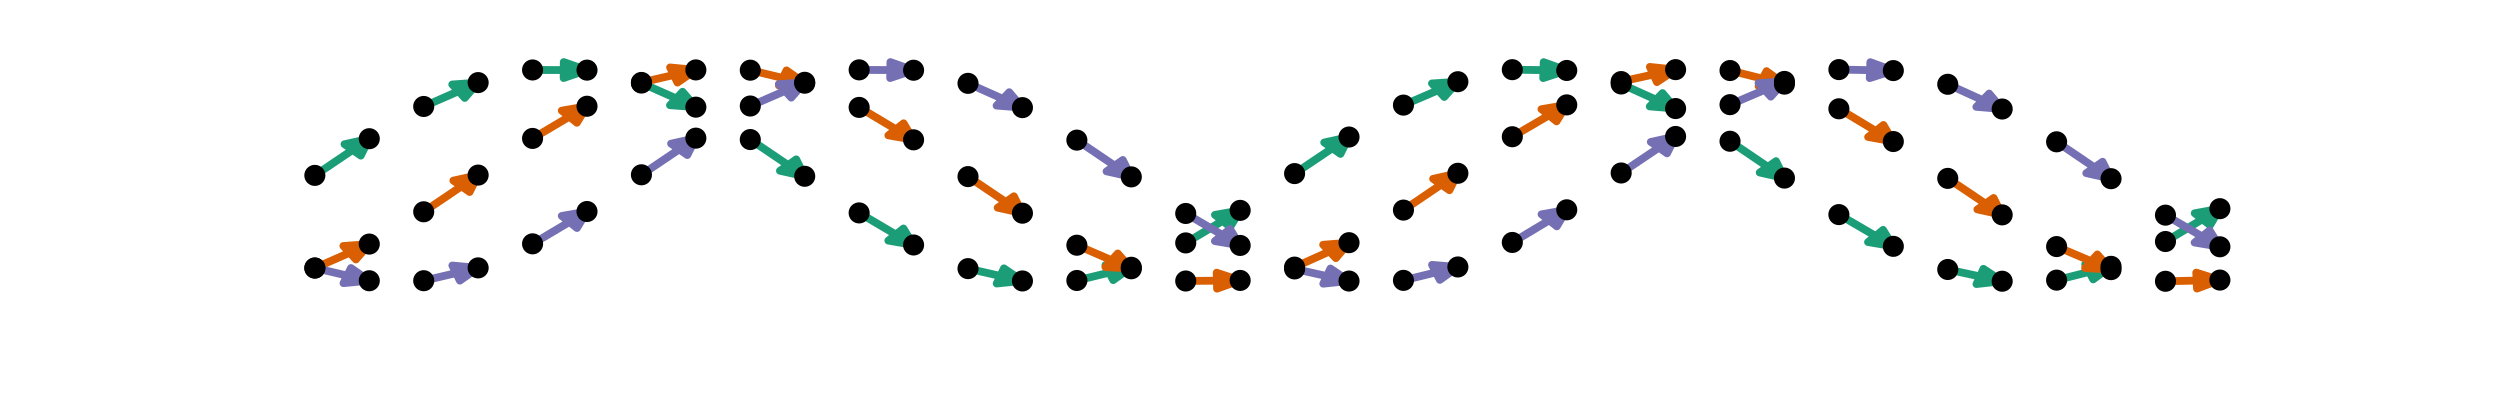 <?xml version="1.0" encoding="utf-8" standalone="no"?>
<!DOCTYPE svg PUBLIC "-//W3C//DTD SVG 1.1//EN"
  "http://www.w3.org/Graphics/SVG/1.1/DTD/svg11.dtd">
<!-- Created with matplotlib (https://matplotlib.org/) -->
<svg height="108pt" version="1.1" viewBox="0 0 648 108" width="648pt" xmlns="http://www.w3.org/2000/svg" xmlns:xlink="http://www.w3.org/1999/xlink">
 <defs>
  <style type="text/css">
*{stroke-linecap:butt;stroke-linejoin:round;}
  </style>
 </defs>
 <g id="figure_1">
  <g id="patch_1">
   <path d="M 0 108 
L 648 108 
L 648 0 
L 0 0 
z
" style="fill:#ffffff;"/>
  </g>
  <g id="axes_1">
   <g id="patch_2">
    <path clip-path="url(#p82fad7dc4c)" d="M 95.717 35.952 
L 93.514 40.348 
L 91.412 38.873 
L 81.623 45.47 
L 81.595 45.45 
L 91.384 38.853 
L 89.283 37.377 
z
" style="fill:#1b9e77;stroke:#1b9e77;stroke-linejoin:miter;stroke-width:2;"/>
   </g>
   <g id="patch_3">
    <path clip-path="url(#p82fad7dc4c)" d="M 123.934 21.408 
L 120.461 25.398 
L 118.847 23.656 
L 109.836 27.609 
L 109.815 27.585 
L 118.825 23.633 
L 117.21 21.891 
z
" style="fill:#1b9e77;stroke:#1b9e77;stroke-linejoin:miter;stroke-width:2;"/>
   </g>
   <g id="patch_4">
    <path clip-path="url(#p82fad7dc4c)" d="M 152.15 18.176 
L 146.091 20.238 
L 146.104 18.173 
L 138.042 18.149 
L 138.042 18.122 
L 146.104 18.145 
L 146.117 16.079 
z
" style="fill:#1b9e77;stroke:#1b9e77;stroke-linejoin:miter;stroke-width:2;"/>
   </g>
   <g id="patch_5">
    <path clip-path="url(#p82fad7dc4c)" d="M 180.367 27.776 
L 173.647 27.272 
L 175.273 25.535 
L 166.248 21.537 
L 166.27 21.513 
L 175.295 25.512 
L 176.921 23.775 
z
" style="fill:#1b9e77;stroke:#1b9e77;stroke-linejoin:miter;stroke-width:2;"/>
   </g>
   <g id="patch_6">
    <path clip-path="url(#p82fad7dc4c)" d="M 208.583 45.693 
L 202.15 44.265 
L 204.253 42.79 
L 194.461 36.181 
L 194.489 36.162 
L 204.282 42.77 
L 206.385 41.296 
z
" style="fill:#1b9e77;stroke:#1b9e77;stroke-linejoin:miter;stroke-width:2;"/>
   </g>
   <g id="patch_7">
    <path clip-path="url(#p82fad7dc4c)" d="M 236.8 63.501 
L 230.241 62.374 
L 232.195 60.805 
L 222.679 55.197 
L 222.705 55.176 
L 232.221 60.784 
L 234.175 59.215 
z
" style="fill:#1b9e77;stroke:#1b9e77;stroke-linejoin:miter;stroke-width:2;"/>
   </g>
   <g id="patch_8">
    <path clip-path="url(#p82fad7dc4c)" d="M 265.016 72.823 
L 258.328 73.497 
L 259.267 71.535 
L 250.902 69.64 
L 250.914 69.614 
L 259.28 71.509 
L 260.219 69.547 
z
" style="fill:#1b9e77;stroke:#1b9e77;stroke-linejoin:miter;stroke-width:2;"/>
   </g>
   <g id="patch_9">
    <path clip-path="url(#p82fad7dc4c)" d="M 293.233 69.277 
L 288.537 72.622 
L 287.538 70.674 
L 279.131 72.715 
L 279.118 72.688 
L 287.525 70.648 
L 286.525 68.7 
z
" style="fill:#1b9e77;stroke:#1b9e77;stroke-linejoin:miter;stroke-width:2;"/>
   </g>
   <g id="patch_10">
    <path clip-path="url(#p82fad7dc4c)" d="M 321.45 54.529 
L 318.869 58.827 
L 316.899 57.268 
L 307.354 62.974 
L 307.328 62.953 
L 316.873 57.247 
L 314.903 55.687 
z
" style="fill:#1b9e77;stroke:#1b9e77;stroke-linejoin:miter;stroke-width:2;"/>
   </g>
   <g id="patch_11">
    <path clip-path="url(#p82fad7dc4c)" d="M 349.666 35.516 
L 347.453 39.909 
L 345.354 38.432 
L 335.572 45.004 
L 335.544 44.984 
L 345.326 38.412 
L 343.228 36.934 
z
" style="fill:#1b9e77;stroke:#1b9e77;stroke-linejoin:miter;stroke-width:2;"/>
   </g>
   <g id="patch_12">
    <path clip-path="url(#p82fad7dc4c)" d="M 377.883 21.18 
L 374.357 25.147 
L 372.765 23.395 
L 363.785 27.255 
L 363.764 27.231 
L 372.744 23.372 
L 371.153 21.62 
z
" style="fill:#1b9e77;stroke:#1b9e77;stroke-linejoin:miter;stroke-width:2;"/>
   </g>
   <g id="patch_13">
    <path clip-path="url(#p82fad7dc4c)" d="M 406.099 18.263 
L 399.991 20.255 
L 400.054 18.19 
L 391.99 18.074 
L 391.991 18.046 
L 400.054 18.162 
L 400.117 16.097 
z
" style="fill:#1b9e77;stroke:#1b9e77;stroke-linejoin:miter;stroke-width:2;"/>
   </g>
   <g id="patch_14">
    <path clip-path="url(#p82fad7dc4c)" d="M 434.316 28.138 
L 427.602 27.593 
L 429.251 25.866 
L 420.196 21.775 
L 420.218 21.752 
L 429.273 25.843 
L 430.921 24.116 
z
" style="fill:#1b9e77;stroke:#1b9e77;stroke-linejoin:miter;stroke-width:2;"/>
   </g>
   <g id="patch_15">
    <path clip-path="url(#p82fad7dc4c)" d="M 462.532 46.159 
L 456.102 44.725 
L 458.208 43.252 
L 448.41 36.622 
L 448.438 36.602 
L 458.236 43.233 
L 460.342 41.76 
z
" style="fill:#1b9e77;stroke:#1b9e77;stroke-linejoin:miter;stroke-width:2;"/>
   </g>
   <g id="patch_16">
    <path clip-path="url(#p82fad7dc4c)" d="M 490.749 63.852 
L 484.182 62.748 
L 486.124 61.172 
L 476.627 55.632 
L 476.653 55.611 
L 486.15 61.151 
L 488.093 59.576 
z
" style="fill:#1b9e77;stroke:#1b9e77;stroke-linejoin:miter;stroke-width:2;"/>
   </g>
   <g id="patch_17">
    <path clip-path="url(#p82fad7dc4c)" d="M 518.965 72.895 
L 512.291 73.635 
L 513.19 71.664 
L 504.851 69.865 
L 504.863 69.839 
L 513.202 71.637 
L 514.1 69.666 
z
" style="fill:#1b9e77;stroke:#1b9e77;stroke-linejoin:miter;stroke-width:2;"/>
   </g>
   <g id="patch_18">
    <path clip-path="url(#p82fad7dc4c)" d="M 547.182 69.034 
L 542.554 72.424 
L 541.515 70.486 
L 533.08 72.624 
L 533.067 72.598 
L 541.501 70.46 
L 540.463 68.521 
z
" style="fill:#1b9e77;stroke:#1b9e77;stroke-linejoin:miter;stroke-width:2;"/>
   </g>
   <g id="patch_19">
    <path clip-path="url(#p82fad7dc4c)" d="M 575.398 54.087 
L 572.847 58.393 
L 570.866 56.84 
L 561.303 62.61 
L 561.277 62.589 
L 570.84 56.819 
L 568.859 55.266 
z
" style="fill:#1b9e77;stroke:#1b9e77;stroke-linejoin:miter;stroke-width:2;"/>
   </g>
   <g id="patch_20">
    <path clip-path="url(#p82fad7dc4c)" d="M 95.717 63.263 
L 92.254 67.257 
L 90.635 65.517 
L 81.62 69.485 
L 81.598 69.461 
L 90.613 65.493 
L 88.995 63.753 
z
" style="fill:#d95f02;stroke:#d95f02;stroke-linejoin:miter;stroke-width:2;"/>
   </g>
   <g id="patch_21">
    <path clip-path="url(#p82fad7dc4c)" d="M 123.934 45.382 
L 121.732 49.779 
L 119.63 48.304 
L 109.84 54.905 
L 109.811 54.885 
L 119.602 48.284 
L 117.5 46.809 
z
" style="fill:#d95f02;stroke:#d95f02;stroke-linejoin:miter;stroke-width:2;"/>
   </g>
   <g id="patch_22">
    <path clip-path="url(#p82fad7dc4c)" d="M 152.15 27.538 
L 149.536 31.826 
L 147.578 30.259 
L 138.055 35.89 
L 138.029 35.869 
L 147.552 30.238 
L 145.594 28.672 
z
" style="fill:#d95f02;stroke:#d95f02;stroke-linejoin:miter;stroke-width:2;"/>
   </g>
   <g id="patch_23">
    <path clip-path="url(#p82fad7dc4c)" d="M 180.367 18.122 
L 175.592 21.414 
L 174.639 19.455 
L 166.265 21.383 
L 166.252 21.356 
L 174.627 19.429 
L 173.674 17.47 
z
" style="fill:#d95f02;stroke:#d95f02;stroke-linejoin:miter;stroke-width:2;"/>
   </g>
   <g id="patch_24">
    <path clip-path="url(#p82fad7dc4c)" d="M 208.583 21.564 
L 201.88 22.163 
L 202.866 20.211 
L 194.469 18.203 
L 194.482 18.177 
L 202.879 20.185 
L 203.865 18.234 
z
" style="fill:#d95f02;stroke:#d95f02;stroke-linejoin:miter;stroke-width:2;"/>
   </g>
   <g id="patch_25">
    <path clip-path="url(#p82fad7dc4c)" d="M 236.8 36.245 
L 230.251 35.093 
L 232.217 33.532 
L 222.678 27.846 
L 222.705 27.826 
L 232.243 33.511 
L 234.21 31.949 
z
" style="fill:#d95f02;stroke:#d95f02;stroke-linejoin:miter;stroke-width:2;"/>
   </g>
   <g id="patch_26">
    <path clip-path="url(#p82fad7dc4c)" d="M 265.016 55.259 
L 258.58 53.839 
L 260.679 52.362 
L 250.894 45.781 
L 250.922 45.761 
L 260.707 52.342 
L 262.807 50.865 
z
" style="fill:#d95f02;stroke:#d95f02;stroke-linejoin:miter;stroke-width:2;"/>
   </g>
   <g id="patch_27">
    <path clip-path="url(#p82fad7dc4c)" d="M 293.233 69.665 
L 286.505 69.21 
L 288.104 67.462 
L 279.114 63.571 
L 279.135 63.548 
L 288.126 67.439 
L 289.725 65.69 
z
" style="fill:#d95f02;stroke:#d95f02;stroke-linejoin:miter;stroke-width:2;"/>
   </g>
   <g id="patch_28">
    <path clip-path="url(#p82fad7dc4c)" d="M 321.45 72.687 
L 315.45 74.83 
L 315.404 72.764 
L 307.342 72.85 
L 307.341 72.822 
L 315.404 72.737 
L 315.357 70.671 
z
" style="fill:#d95f02;stroke:#d95f02;stroke-linejoin:miter;stroke-width:2;"/>
   </g>
   <g id="patch_29">
    <path clip-path="url(#p82fad7dc4c)" d="M 349.666 62.903 
L 346.255 66.918 
L 344.613 65.188 
L 335.569 69.248 
L 335.547 69.225 
L 344.591 65.165 
L 342.95 63.435 
z
" style="fill:#d95f02;stroke:#d95f02;stroke-linejoin:miter;stroke-width:2;"/>
   </g>
   <g id="patch_30">
    <path clip-path="url(#p82fad7dc4c)" d="M 377.883 44.916 
L 375.69 49.315 
L 373.585 47.842 
L 363.788 54.465 
L 363.76 54.445 
L 373.556 47.822 
L 371.451 46.349 
z
" style="fill:#d95f02;stroke:#d95f02;stroke-linejoin:miter;stroke-width:2;"/>
   </g>
   <g id="patch_31">
    <path clip-path="url(#p82fad7dc4c)" d="M 406.099 27.185 
L 403.454 31.464 
L 401.507 29.891 
L 392.004 35.454 
L 391.978 35.432 
L 401.481 29.869 
L 399.535 28.296 
z
" style="fill:#d95f02;stroke:#d95f02;stroke-linejoin:miter;stroke-width:2;"/>
   </g>
   <g id="patch_32">
    <path clip-path="url(#p82fad7dc4c)" d="M 434.316 18.048 
L 429.473 21.293 
L 428.561 19.325 
L 420.214 21.155 
L 420.201 21.129 
L 428.549 19.298 
L 427.637 17.33 
z
" style="fill:#d95f02;stroke:#d95f02;stroke-linejoin:miter;stroke-width:2;"/>
   </g>
   <g id="patch_33">
    <path clip-path="url(#p82fad7dc4c)" d="M 462.532 21.804 
L 455.817 22.338 
L 456.842 20.397 
L 448.417 18.291 
L 448.431 18.265 
L 456.856 20.371 
L 457.882 18.429 
z
" style="fill:#d95f02;stroke:#d95f02;stroke-linejoin:miter;stroke-width:2;"/>
   </g>
   <g id="patch_34">
    <path clip-path="url(#p82fad7dc4c)" d="M 490.749 36.686 
L 484.207 35.513 
L 486.184 33.958 
L 476.627 28.209 
L 476.654 28.188 
L 486.211 33.937 
L 488.188 32.382 
z
" style="fill:#d95f02;stroke:#d95f02;stroke-linejoin:miter;stroke-width:2;"/>
   </g>
   <g id="patch_35">
    <path clip-path="url(#p82fad7dc4c)" d="M 518.965 55.694 
L 512.525 54.281 
L 514.621 52.801 
L 504.843 46.247 
L 504.871 46.227 
L 514.649 52.781 
L 516.745 51.302 
z
" style="fill:#d95f02;stroke:#d95f02;stroke-linejoin:miter;stroke-width:2;"/>
   </g>
   <g id="patch_36">
    <path clip-path="url(#p82fad7dc4c)" d="M 547.182 69.889 
L 540.448 69.478 
L 542.023 67.719 
L 533.063 63.922 
L 533.084 63.898 
L 542.044 67.696 
L 543.62 65.937 
z
" style="fill:#d95f02;stroke:#d95f02;stroke-linejoin:miter;stroke-width:2;"/>
   </g>
   <g id="patch_37">
    <path clip-path="url(#p82fad7dc4c)" d="M 575.398 72.595 
L 569.452 74.807 
L 569.356 72.742 
L 561.291 72.92 
L 561.289 72.892 
L 569.354 72.714 
L 569.258 70.649 
z
" style="fill:#d95f02;stroke:#d95f02;stroke-linejoin:miter;stroke-width:2;"/>
   </g>
   <g id="patch_38">
    <path clip-path="url(#p82fad7dc4c)" d="M 95.717 72.771 
L 89.02 73.402 
L 89.986 71.446 
L 81.603 69.486 
L 81.615 69.46 
L 89.999 71.42 
L 90.965 69.464 
z
" style="fill:#7570b3;stroke:#7570b3;stroke-linejoin:miter;stroke-width:2;"/>
   </g>
   <g id="patch_39">
    <path clip-path="url(#p82fad7dc4c)" d="M 123.934 69.434 
L 119.193 72.749 
L 118.22 70.795 
L 109.832 72.771 
L 109.819 72.745 
L 118.207 70.769 
L 117.234 68.814 
z
" style="fill:#7570b3;stroke:#7570b3;stroke-linejoin:miter;stroke-width:2;"/>
   </g>
   <g id="patch_40">
    <path clip-path="url(#p82fad7dc4c)" d="M 152.15 54.822 
L 149.551 59.114 
L 147.588 57.551 
L 138.055 63.214 
L 138.029 63.193 
L 147.561 57.53 
L 145.598 55.967 
z
" style="fill:#7570b3;stroke:#7570b3;stroke-linejoin:miter;stroke-width:2;"/>
   </g>
   <g id="patch_41">
    <path clip-path="url(#p82fad7dc4c)" d="M 180.367 35.806 
L 178.16 40.202 
L 176.06 38.725 
L 166.273 45.314 
L 166.244 45.295 
L 176.032 38.706 
L 173.931 37.229 
z
" style="fill:#7570b3;stroke:#7570b3;stroke-linejoin:miter;stroke-width:2;"/>
   </g>
   <g id="patch_42">
    <path clip-path="url(#p82fad7dc4c)" d="M 208.583 21.331 
L 205.093 25.314 
L 203.486 23.569 
L 194.486 27.49 
L 194.464 27.467 
L 203.465 23.545 
L 201.858 21.8 
z
" style="fill:#7570b3;stroke:#7570b3;stroke-linejoin:miter;stroke-width:2;"/>
   </g>
   <g id="patch_43">
    <path clip-path="url(#p82fad7dc4c)" d="M 236.8 18.204 
L 230.724 20.243 
L 230.754 18.177 
L 222.691 18.123 
L 222.692 18.096 
L 230.754 18.15 
L 230.783 16.084 
z
" style="fill:#7570b3;stroke:#7570b3;stroke-linejoin:miter;stroke-width:2;"/>
   </g>
   <g id="patch_44">
    <path clip-path="url(#p82fad7dc4c)" d="M 265.016 27.896 
L 258.298 27.378 
L 259.932 25.645 
L 250.897 21.615 
L 250.919 21.592 
L 259.954 25.622 
L 261.588 23.888 
z
" style="fill:#7570b3;stroke:#7570b3;stroke-linejoin:miter;stroke-width:2;"/>
   </g>
   <g id="patch_45">
    <path clip-path="url(#p82fad7dc4c)" d="M 293.233 45.849 
L 286.801 44.418 
L 288.905 42.944 
L 279.111 36.328 
L 279.139 36.308 
L 288.933 42.924 
L 291.037 41.451 
z
" style="fill:#7570b3;stroke:#7570b3;stroke-linejoin:miter;stroke-width:2;"/>
   </g>
   <g id="patch_46">
    <path clip-path="url(#p82fad7dc4c)" d="M 321.45 63.618 
L 314.888 62.499 
L 316.838 60.928 
L 307.328 55.342 
L 307.354 55.321 
L 316.864 60.907 
L 318.814 59.336 
z
" style="fill:#7570b3;stroke:#7570b3;stroke-linejoin:miter;stroke-width:2;"/>
   </g>
   <g id="patch_47">
    <path clip-path="url(#p82fad7dc4c)" d="M 349.666 72.848 
L 342.982 73.544 
L 343.908 71.579 
L 335.552 69.716 
L 335.564 69.69 
L 343.92 71.552 
L 344.846 69.587 
z
" style="fill:#7570b3;stroke:#7570b3;stroke-linejoin:miter;stroke-width:2;"/>
   </g>
   <g id="patch_48">
    <path clip-path="url(#p82fad7dc4c)" d="M 377.883 69.197 
L 373.209 72.557 
L 372.197 70.612 
L 363.781 72.685 
L 363.768 72.659 
L 372.183 70.586 
L 371.171 68.641 
z
" style="fill:#7570b3;stroke:#7570b3;stroke-linejoin:miter;stroke-width:2;"/>
   </g>
   <g id="patch_49">
    <path clip-path="url(#p82fad7dc4c)" d="M 406.099 54.382 
L 403.528 58.682 
L 401.555 57.125 
L 392.004 62.853 
L 391.978 62.833 
L 401.528 57.104 
L 399.555 55.547 
z
" style="fill:#7570b3;stroke:#7570b3;stroke-linejoin:miter;stroke-width:2;"/>
   </g>
   <g id="patch_50">
    <path clip-path="url(#p82fad7dc4c)" d="M 434.316 35.371 
L 432.099 39.764 
L 430.002 38.285 
L 420.221 44.848 
L 420.193 44.828 
L 429.974 38.265 
L 427.877 36.786 
z
" style="fill:#7570b3;stroke:#7570b3;stroke-linejoin:miter;stroke-width:2;"/>
   </g>
   <g id="patch_51">
    <path clip-path="url(#p82fad7dc4c)" d="M 462.532 21.105 
L 458.988 25.065 
L 457.405 23.309 
L 448.435 27.138 
L 448.413 27.114 
L 457.384 23.286 
L 455.8 21.531 
z
" style="fill:#7570b3;stroke:#7570b3;stroke-linejoin:miter;stroke-width:2;"/>
   </g>
   <g id="patch_52">
    <path clip-path="url(#p82fad7dc4c)" d="M 490.749 18.294 
L 484.624 20.262 
L 484.704 18.197 
L 476.64 18.051 
L 476.641 18.023 
L 484.705 18.17 
L 484.784 16.105 
z
" style="fill:#7570b3;stroke:#7570b3;stroke-linejoin:miter;stroke-width:2;"/>
   </g>
   <g id="patch_53">
    <path clip-path="url(#p82fad7dc4c)" d="M 518.965 28.259 
L 512.254 27.701 
L 513.91 25.977 
L 504.846 21.856 
L 504.868 21.833 
L 513.932 25.954 
L 515.588 24.231 
z
" style="fill:#7570b3;stroke:#7570b3;stroke-linejoin:miter;stroke-width:2;"/>
   </g>
   <g id="patch_54">
    <path clip-path="url(#p82fad7dc4c)" d="M 547.182 46.315 
L 540.752 44.878 
L 542.859 43.406 
L 533.059 36.769 
L 533.088 36.75 
L 542.887 43.387 
L 544.994 41.915 
z
" style="fill:#7570b3;stroke:#7570b3;stroke-linejoin:miter;stroke-width:2;"/>
   </g>
   <g id="patch_55">
    <path clip-path="url(#p82fad7dc4c)" d="M 575.398 63.968 
L 568.829 62.872 
L 570.767 61.294 
L 561.277 55.777 
L 561.303 55.756 
L 570.793 61.273 
L 572.732 59.695 
z
" style="fill:#7570b3;stroke:#7570b3;stroke-linejoin:miter;stroke-width:2;"/>
   </g>
   <g id="PathCollection_1">
    <defs>
     <path d="M 0 2.236 
C 0.593 2.236 1.162 2 1.581 1.581 
C 2 1.162 2.236 0.593 2.236 0 
C 2.236 -0.593 2 -1.162 1.581 -1.581 
C 1.162 -2 0.593 -2.236 0 -2.236 
C -0.593 -2.236 -1.162 -2 -1.581 -1.581 
C -2 -1.162 -2.236 -0.593 -2.236 0 
C -2.236 0.593 -2 1.162 -1.581 1.581 
C -1.162 2 -0.593 2.236 0 2.236 
z
" id="m22b6edccc7" style="stroke:#000000;"/>
    </defs>
    <g clip-path="url(#p82fad7dc4c)">
     <use style="stroke:#000000;" x="81.609" xlink:href="#m22b6edccc7" y="45.46"/>
     <use style="stroke:#000000;" x="95.717" xlink:href="#m22b6edccc7" y="35.952"/>
     <use style="stroke:#000000;" x="109.826" xlink:href="#m22b6edccc7" y="27.597"/>
     <use style="stroke:#000000;" x="123.934" xlink:href="#m22b6edccc7" y="21.408"/>
     <use style="stroke:#000000;" x="138.042" xlink:href="#m22b6edccc7" y="18.135"/>
     <use style="stroke:#000000;" x="152.15" xlink:href="#m22b6edccc7" y="18.176"/>
     <use style="stroke:#000000;" x="166.259" xlink:href="#m22b6edccc7" y="21.525"/>
     <use style="stroke:#000000;" x="180.367" xlink:href="#m22b6edccc7" y="27.776"/>
     <use style="stroke:#000000;" x="194.475" xlink:href="#m22b6edccc7" y="36.171"/>
     <use style="stroke:#000000;" x="208.583" xlink:href="#m22b6edccc7" y="45.693"/>
     <use style="stroke:#000000;" x="222.692" xlink:href="#m22b6edccc7" y="55.187"/>
     <use style="stroke:#000000;" x="236.8" xlink:href="#m22b6edccc7" y="63.501"/>
     <use style="stroke:#000000;" x="250.908" xlink:href="#m22b6edccc7" y="69.627"/>
     <use style="stroke:#000000;" x="265.016" xlink:href="#m22b6edccc7" y="72.823"/>
     <use style="stroke:#000000;" x="279.125" xlink:href="#m22b6edccc7" y="72.701"/>
     <use style="stroke:#000000;" x="293.233" xlink:href="#m22b6edccc7" y="69.277"/>
     <use style="stroke:#000000;" x="307.341" xlink:href="#m22b6edccc7" y="62.964"/>
     <use style="stroke:#000000;" x="321.45" xlink:href="#m22b6edccc7" y="54.529"/>
     <use style="stroke:#000000;" x="335.558" xlink:href="#m22b6edccc7" y="44.994"/>
     <use style="stroke:#000000;" x="349.666" xlink:href="#m22b6edccc7" y="35.516"/>
     <use style="stroke:#000000;" x="363.774" xlink:href="#m22b6edccc7" y="27.243"/>
     <use style="stroke:#000000;" x="377.883" xlink:href="#m22b6edccc7" y="21.18"/>
     <use style="stroke:#000000;" x="391.991" xlink:href="#m22b6edccc7" y="18.06"/>
     <use style="stroke:#000000;" x="406.099" xlink:href="#m22b6edccc7" y="18.263"/>
     <use style="stroke:#000000;" x="420.207" xlink:href="#m22b6edccc7" y="21.764"/>
     <use style="stroke:#000000;" x="434.316" xlink:href="#m22b6edccc7" y="28.138"/>
     <use style="stroke:#000000;" x="448.424" xlink:href="#m22b6edccc7" y="36.612"/>
     <use style="stroke:#000000;" x="462.532" xlink:href="#m22b6edccc7" y="46.159"/>
     <use style="stroke:#000000;" x="476.64" xlink:href="#m22b6edccc7" y="55.622"/>
     <use style="stroke:#000000;" x="490.749" xlink:href="#m22b6edccc7" y="63.852"/>
     <use style="stroke:#000000;" x="504.857" xlink:href="#m22b6edccc7" y="69.852"/>
     <use style="stroke:#000000;" x="518.965" xlink:href="#m22b6edccc7" y="72.895"/>
     <use style="stroke:#000000;" x="533.074" xlink:href="#m22b6edccc7" y="72.611"/>
     <use style="stroke:#000000;" x="547.182" xlink:href="#m22b6edccc7" y="69.034"/>
     <use style="stroke:#000000;" x="561.29" xlink:href="#m22b6edccc7" y="62.6"/>
     <use style="stroke:#000000;" x="575.398" xlink:href="#m22b6edccc7" y="54.087"/>
    </g>
   </g>
   <g id="PathCollection_2">
    <g clip-path="url(#p82fad7dc4c)">
     <use style="stroke:#000000;" x="81.609" xlink:href="#m22b6edccc7" y="69.473"/>
     <use style="stroke:#000000;" x="95.717" xlink:href="#m22b6edccc7" y="63.263"/>
     <use style="stroke:#000000;" x="109.826" xlink:href="#m22b6edccc7" y="54.895"/>
     <use style="stroke:#000000;" x="123.934" xlink:href="#m22b6edccc7" y="45.382"/>
     <use style="stroke:#000000;" x="138.042" xlink:href="#m22b6edccc7" y="35.879"/>
     <use style="stroke:#000000;" x="152.15" xlink:href="#m22b6edccc7" y="27.538"/>
     <use style="stroke:#000000;" x="166.259" xlink:href="#m22b6edccc7" y="21.37"/>
     <use style="stroke:#000000;" x="180.367" xlink:href="#m22b6edccc7" y="18.122"/>
     <use style="stroke:#000000;" x="194.475" xlink:href="#m22b6edccc7" y="18.19"/>
     <use style="stroke:#000000;" x="208.583" xlink:href="#m22b6edccc7" y="21.564"/>
     <use style="stroke:#000000;" x="222.692" xlink:href="#m22b6edccc7" y="27.836"/>
     <use style="stroke:#000000;" x="236.8" xlink:href="#m22b6edccc7" y="36.245"/>
     <use style="stroke:#000000;" x="250.908" xlink:href="#m22b6edccc7" y="45.771"/>
     <use style="stroke:#000000;" x="265.016" xlink:href="#m22b6edccc7" y="55.259"/>
     <use style="stroke:#000000;" x="279.125" xlink:href="#m22b6edccc7" y="63.559"/>
     <use style="stroke:#000000;" x="293.233" xlink:href="#m22b6edccc7" y="69.665"/>
     <use style="stroke:#000000;" x="307.341" xlink:href="#m22b6edccc7" y="72.836"/>
     <use style="stroke:#000000;" x="321.45" xlink:href="#m22b6edccc7" y="72.687"/>
     <use style="stroke:#000000;" x="335.558" xlink:href="#m22b6edccc7" y="69.237"/>
     <use style="stroke:#000000;" x="349.666" xlink:href="#m22b6edccc7" y="62.903"/>
     <use style="stroke:#000000;" x="363.774" xlink:href="#m22b6edccc7" y="54.455"/>
     <use style="stroke:#000000;" x="377.883" xlink:href="#m22b6edccc7" y="44.916"/>
     <use style="stroke:#000000;" x="391.991" xlink:href="#m22b6edccc7" y="35.443"/>
     <use style="stroke:#000000;" x="406.099" xlink:href="#m22b6edccc7" y="27.185"/>
     <use style="stroke:#000000;" x="420.207" xlink:href="#m22b6edccc7" y="21.142"/>
     <use style="stroke:#000000;" x="434.316" xlink:href="#m22b6edccc7" y="18.048"/>
     <use style="stroke:#000000;" x="448.424" xlink:href="#m22b6edccc7" y="18.278"/>
     <use style="stroke:#000000;" x="462.532" xlink:href="#m22b6edccc7" y="21.804"/>
     <use style="stroke:#000000;" x="476.64" xlink:href="#m22b6edccc7" y="28.198"/>
     <use style="stroke:#000000;" x="490.749" xlink:href="#m22b6edccc7" y="36.686"/>
     <use style="stroke:#000000;" x="504.857" xlink:href="#m22b6edccc7" y="46.237"/>
     <use style="stroke:#000000;" x="518.965" xlink:href="#m22b6edccc7" y="55.694"/>
     <use style="stroke:#000000;" x="533.074" xlink:href="#m22b6edccc7" y="63.91"/>
     <use style="stroke:#000000;" x="547.182" xlink:href="#m22b6edccc7" y="69.889"/>
     <use style="stroke:#000000;" x="561.29" xlink:href="#m22b6edccc7" y="72.906"/>
     <use style="stroke:#000000;" x="575.398" xlink:href="#m22b6edccc7" y="72.595"/>
    </g>
   </g>
   <g id="PathCollection_3">
    <g clip-path="url(#p82fad7dc4c)">
     <use style="stroke:#000000;" x="81.609" xlink:href="#m22b6edccc7" y="69.473"/>
     <use style="stroke:#000000;" x="95.717" xlink:href="#m22b6edccc7" y="72.771"/>
     <use style="stroke:#000000;" x="109.826" xlink:href="#m22b6edccc7" y="72.758"/>
     <use style="stroke:#000000;" x="123.934" xlink:href="#m22b6edccc7" y="69.434"/>
     <use style="stroke:#000000;" x="138.042" xlink:href="#m22b6edccc7" y="63.204"/>
     <use style="stroke:#000000;" x="152.15" xlink:href="#m22b6edccc7" y="54.822"/>
     <use style="stroke:#000000;" x="166.259" xlink:href="#m22b6edccc7" y="45.305"/>
     <use style="stroke:#000000;" x="180.367" xlink:href="#m22b6edccc7" y="35.806"/>
     <use style="stroke:#000000;" x="194.475" xlink:href="#m22b6edccc7" y="27.479"/>
     <use style="stroke:#000000;" x="208.583" xlink:href="#m22b6edccc7" y="21.331"/>
     <use style="stroke:#000000;" x="222.692" xlink:href="#m22b6edccc7" y="18.109"/>
     <use style="stroke:#000000;" x="236.8" xlink:href="#m22b6edccc7" y="18.204"/>
     <use style="stroke:#000000;" x="250.908" xlink:href="#m22b6edccc7" y="21.604"/>
     <use style="stroke:#000000;" x="265.016" xlink:href="#m22b6edccc7" y="27.896"/>
     <use style="stroke:#000000;" x="279.125" xlink:href="#m22b6edccc7" y="36.318"/>
     <use style="stroke:#000000;" x="293.233" xlink:href="#m22b6edccc7" y="45.849"/>
     <use style="stroke:#000000;" x="307.341" xlink:href="#m22b6edccc7" y="55.332"/>
     <use style="stroke:#000000;" x="321.45" xlink:href="#m22b6edccc7" y="63.618"/>
     <use style="stroke:#000000;" x="335.558" xlink:href="#m22b6edccc7" y="69.703"/>
     <use style="stroke:#000000;" x="349.666" xlink:href="#m22b6edccc7" y="72.848"/>
     <use style="stroke:#000000;" x="363.774" xlink:href="#m22b6edccc7" y="72.672"/>
     <use style="stroke:#000000;" x="377.883" xlink:href="#m22b6edccc7" y="69.197"/>
     <use style="stroke:#000000;" x="391.991" xlink:href="#m22b6edccc7" y="62.843"/>
     <use style="stroke:#000000;" x="406.099" xlink:href="#m22b6edccc7" y="54.382"/>
     <use style="stroke:#000000;" x="420.207" xlink:href="#m22b6edccc7" y="44.838"/>
     <use style="stroke:#000000;" x="434.316" xlink:href="#m22b6edccc7" y="35.371"/>
     <use style="stroke:#000000;" x="448.424" xlink:href="#m22b6edccc7" y="27.126"/>
     <use style="stroke:#000000;" x="462.532" xlink:href="#m22b6edccc7" y="21.105"/>
     <use style="stroke:#000000;" x="476.64" xlink:href="#m22b6edccc7" y="18.037"/>
     <use style="stroke:#000000;" x="490.749" xlink:href="#m22b6edccc7" y="18.294"/>
     <use style="stroke:#000000;" x="504.857" xlink:href="#m22b6edccc7" y="21.845"/>
     <use style="stroke:#000000;" x="518.965" xlink:href="#m22b6edccc7" y="28.259"/>
     <use style="stroke:#000000;" x="533.074" xlink:href="#m22b6edccc7" y="36.759"/>
     <use style="stroke:#000000;" x="547.182" xlink:href="#m22b6edccc7" y="46.315"/>
     <use style="stroke:#000000;" x="561.29" xlink:href="#m22b6edccc7" y="55.766"/>
     <use style="stroke:#000000;" x="575.398" xlink:href="#m22b6edccc7" y="63.968"/>
    </g>
   </g>
  </g>
 </g>
 <defs>
  <clipPath id="p82fad7dc4c">
   <rect height="69.32" width="604.64" x="32.56" y="10.8"/>
  </clipPath>
 </defs>
</svg>

